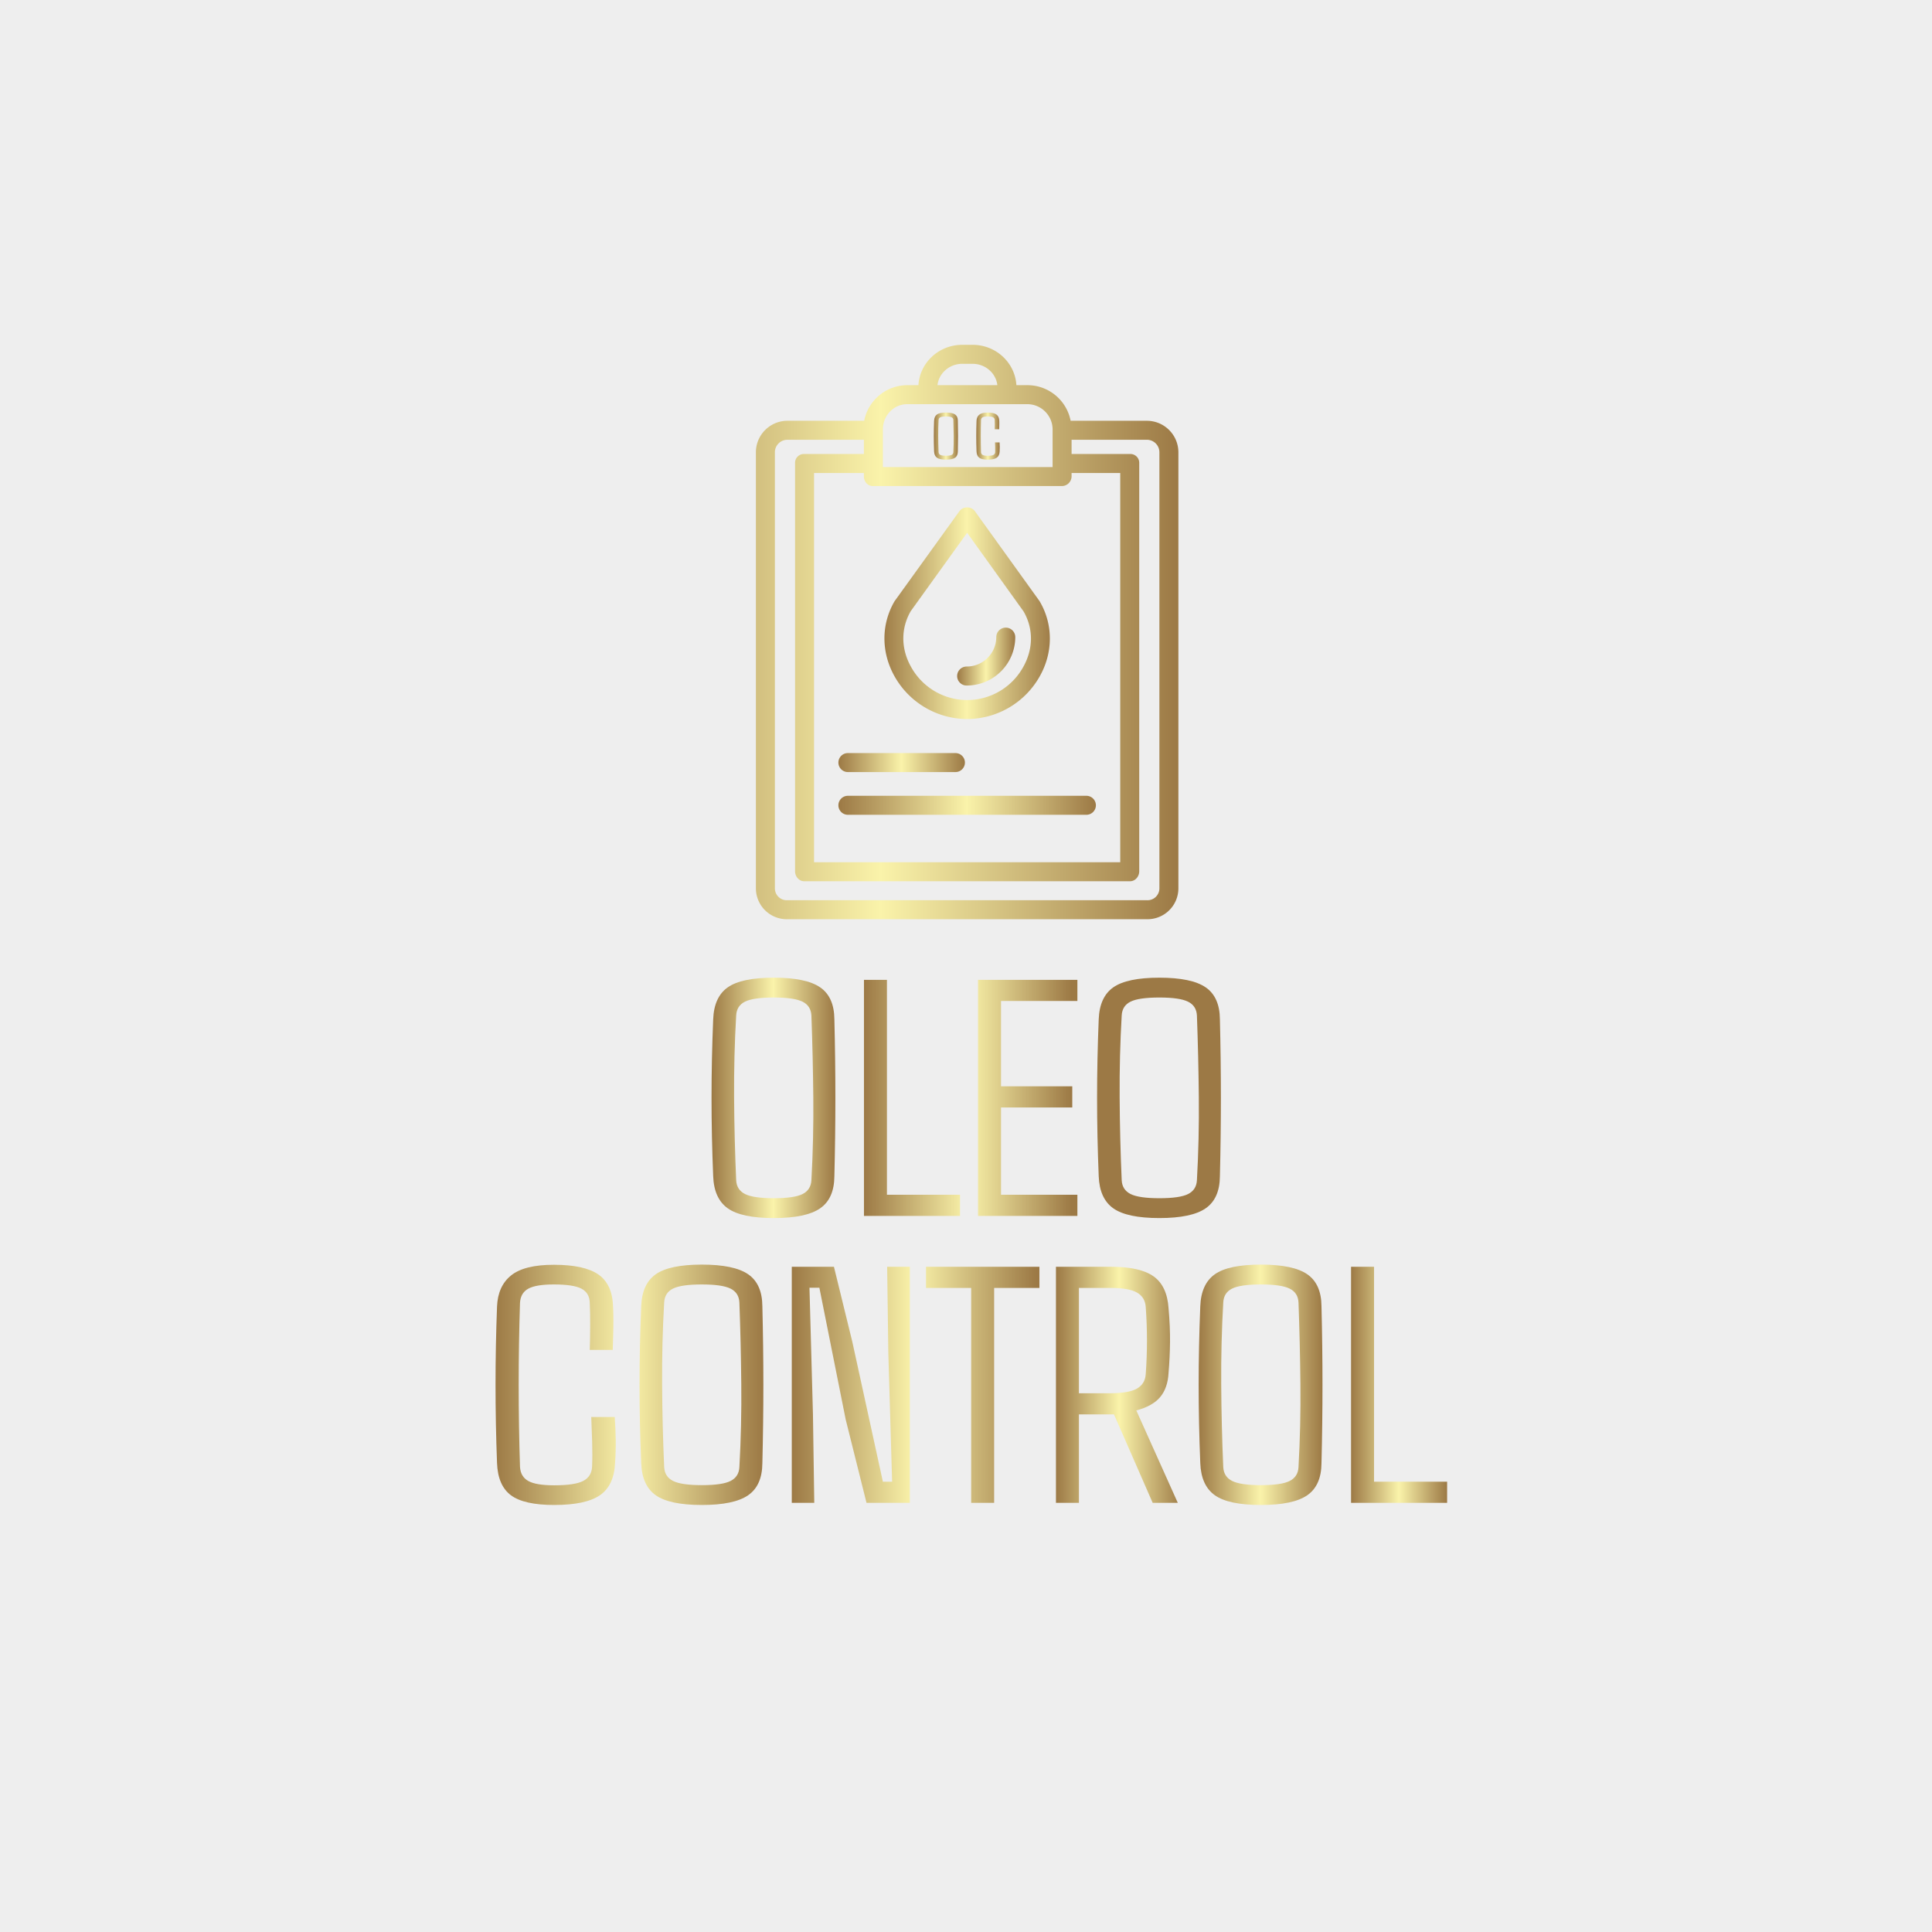 <svg xmlns="http://www.w3.org/2000/svg" xml:space="preserve" width="1500" height="1500" data-id="lg_xcKbuBhSY4DHJFOj30" data-version="1" viewBox="0 0 1500 1500"><path fill="#eee" stroke="transparent" d="M0 0h1500v1500H0z"/><g data-padding="20"><g transform="translate(-289.326 -285.703)scale(1.355)"><g transform="matrix(.68 0 0 .68 400.38 208.12)"><linearGradient id="a" x1="0" x2="1" y1="0" y2="0" gradientUnits="objectBoundingBox"><stop offset="0%" stop-color="#9c7945"/><stop offset="49.8%" stop-color="#faf3aa"/><stop offset="100%" stop-color="#9c7945"/></linearGradient><path fill="url(#a)" d="M947.806 614.578h-64.45c-3.386-17.367-18.566-29.926-36.26-30h-9.44c-1.15-19-17.25-34-36.87-34h-8.8c-19.64 0-35.73 15-36.88 34h-9.44c-17.694.074-32.874 12.633-36.26 30h-64.9c-14.6.137-26.362 12.02-26.35 26.62v367.4a26.04 26.04 0 0 0 26.35 25.98h303.3a26.04 26.04 0 0 0 26.35-25.99v-367.4c.006-14.598-11.753-26.473-26.35-26.61m-155.83-48h8.8c10.8 0 19.72 8 20.83 18h-50.45c1.1-10 10.02-18 20.82-18m-66.82 55.28c0-11.56 8.96-21.28 20.5-21.28h101.44c11.65.158 21.023 9.628 21.06 21.28v31.72h-143Zm150.89 47.72a8.26 8.26 0 0 0 8.11-8.18v-2.82h41v328h-258v-328h42v2.82c0 4.42 3.14 8.18 7.56 8.18Zm82.11 339.02a10.03 10.03 0 0 1-10.35 9.98h-303.3a10.03 10.03 0 0 1-10.35-9.99v-367.4c-.028-5.77 4.58-10.495 10.35-10.61h64.65v12h-50.27a7.4 7.4 0 0 0-7.73 7.52v344.05c0 4.42 3.31 8.43 7.73 8.43h274.54c4.42 0 7.73-4 7.73-8.43v-344.05a7.4 7.4 0 0 0-7.73-7.52h-49.27v-12h63.65c5.773.115 10.384 4.846 10.35 10.62Z" transform="translate(-256 -256)"/></g><g transform="matrix(.68 0 0 .68 362.858 282.92)"><linearGradient id="b" x1="0" x2="1" y1="0" y2="0" gradientUnits="objectBoundingBox"><stop offset="0%" stop-color="#9c7945"/><stop offset="49.8%" stop-color="#faf3aa"/><stop offset="100%" stop-color="#9c7945"/></linearGradient><path fill="url(#b)" d="M695.676 910.578h90.6a8 8 0 1 0 0-16h-90.6a8 8 0 1 0 0 16" transform="translate(-200.82 -366)"/></g><g transform="matrix(.68 0 0 .68 400.38 307.4)"><linearGradient id="c" x1="0" x2="1" y1="0" y2="0" gradientUnits="objectBoundingBox"><stop offset="0%" stop-color="#9c7945"/><stop offset="49.8%" stop-color="#faf3aa"/><stop offset="100%" stop-color="#9c7945"/></linearGradient><path fill="url(#c)" d="M687.676 938.578a8 8 0 0 0 8 8h200.96a8 8 0 1 0 0-16h-200.96a8 8 0 0 0-8 8" transform="translate(-256 -402)"/></g><g transform="matrix(.68 0 0 .68 400.38 197.349)"><linearGradient id="d" x1="0" x2="1" y1="0" y2="0" gradientUnits="objectBoundingBox"><stop offset="0%" stop-color="#9c7945"/><stop offset="49.8%" stop-color="#faf3aa"/><stop offset="100%" stop-color="#9c7945"/></linearGradient><path fill="url(#d)" d="M796.156 865.898a70.5 70.5 0 0 0 60.91-35.53c11.61-20.26 11.72-44 .29-63.5l-.4-.62-54.3-75.5a7.9 7.9 0 0 0-6.5-3.17 7.9 7.9 0 0 0-6.49 3.17l-54.3 75.36-.42.6c-11.44 19.63-11.3 43.46.36 63.76a70.5 70.5 0 0 0 60.85 35.43m-47.57-90.84 47.56-66.1 47.58 66.3c8.44 14.66 8.25 31.82-.54 47.16a53.97 53.97 0 0 1-94 .06c-8.85-15.4-9.06-32.65-.6-47.42" transform="translate(-256 -240.16)"/></g><g transform="matrix(.68 0 0 .68 411.3 222.19)"><linearGradient id="e" x1="0" x2="1" y1="0" y2="0" gradientUnits="objectBoundingBox"><stop offset="0%" stop-color="#9c7945"/><stop offset="49.8%" stop-color="#faf3aa"/><stop offset="100%" stop-color="#9c7945"/></linearGradient><path fill="url(#e)" d="M795.746 837.658c22.561.028 40.884-18.219 40.95-40.78a8 8 0 1 0-16 0c-.066 13.728-11.23 24.813-24.96 24.78a8 8 0 1 0 0 16Z" transform="translate(-272.06 -276.69)"/></g><rect width="566" height="383.635" x="84.306" y="173.056" fill="none" rx="0" ry="0" transform="translate(399.8 563.74)"/><g transform="translate(289.39 475.04)"><linearGradient id="f" x1="0" x2="1" y1="0" y2="0" gradientUnits="objectBoundingBox"><stop offset="0%" stop-color="#9c7945"/><stop offset="49.8%" stop-color="#faf3aa"/><stop offset="100%" stop-color="#9c7945"/></linearGradient><path fill="url(#f)" d="M656.936 908.773q-18.56 0-26.42-5.59-7.87-5.59-8.34-18.38-.95-23.01-.95-44.94t.95-44.95q.47-12.79 8.34-18.33 7.86-5.54 26.42-5.54 18.48 0 26.53 5.54t8.14 18.33q.57 23.11.57 44.99 0 21.89-.57 44.9-.09 12.79-8.14 18.38t-26.53 5.59m0-11.37q11.75 0 16.49-2.41 4.73-2.42 5.02-7.91 1.32-23.68 1.09-47.56-.24-23.87-1.09-46.79-.29-5.59-5.12-7.96t-16.39-2.37q-11.74 0-16.53 2.37-4.78 2.37-5.06 7.96-1.33 22.92-1.19 46.79.15 23.88 1.19 47.56.28 5.49 5.06 7.91 4.79 2.41 16.53 2.41" transform="translate(-289.39 -475.03)"/></g><path fill="url(#f)" d="M763.606 895.413v12.13h-55.04v-135.27h13.17v123.14Zm67.25 0v12.13h-56.93v-135.27h56.93v12.12h-43.76v48.88h40.83v12.13h-40.83v50.01Zm46.99 13.36q-18.57 0-26.43-5.59t-8.34-18.38q-.94-23.01-.94-44.94t.94-44.95q.48-12.79 8.34-18.33t26.43-5.54q18.47 0 26.52 5.54t8.15 18.33q.57 23.11.57 44.99 0 21.89-.57 44.9-.1 12.79-8.15 18.38t-26.52 5.59m0-11.37q11.74 0 16.48-2.41 4.74-2.42 5.02-7.91 1.33-23.68 1.09-47.56-.24-23.87-1.09-46.79-.28-5.59-5.12-7.96-4.83-2.37-16.38-2.37-11.75 0-16.53 2.37-4.79 2.37-5.07 7.96-1.33 22.92-1.18 46.79.14 23.88 1.18 47.56.28 5.49 5.07 7.91 4.78 2.41 16.53 2.41" transform="translate(0 .01)"/><path fill="url(#f)" d="M531.086 1073.183q-17.33 0-24.82-5.58-7.48-5.59-7.95-18.48-1.71-44.8 0-89.61.47-11.74 8.05-17.85t24.53-6.11q17.53 0 25.53 5.59 8 5.58 8.38 18.47.19 3.12.19 7.72 0 4.59-.14 9.19-.14 4.59-.24 7.81h-13.16q.19-6.16.23-13.45.05-7.29-.23-13.45-.1-5.68-4.69-8.15-4.6-2.46-15.87-2.46-10.32 0-14.73 2.46-4.4 2.47-4.69 8.15-1.51 46.89 0 93.87.29 5.59 4.69 8.1 4.41 2.51 14.92 2.51 11.84 0 16.63-2.51 4.78-2.51 5.06-8.1.29-6.63.05-14.25-.24-7.63-.52-14.26h13.45q.47 6.63.57 13.12.09 6.49-.38 13.21-.57 12.89-8.67 18.48-8.1 5.58-26.19 5.58m84.59 0q-18.56 0-26.43-5.58-7.86-5.59-8.33-18.38-.95-23.02-.95-44.95t.95-44.95q.47-12.78 8.33-18.33 7.87-5.54 26.43-5.54 18.47 0 26.53 5.54 8.05 5.55 8.14 18.33.57 23.12.57 45t-.57 44.9q-.09 12.79-8.14 18.38-8.06 5.58-26.53 5.58m0-11.36q11.75 0 16.48-2.42 4.74-2.41 5.02-7.91 1.33-23.68 1.09-47.55-.23-23.87-1.09-46.8-.28-5.58-5.11-7.95t-16.39-2.37q-11.74 0-16.53 2.37-4.78 2.37-5.07 7.95-1.32 22.93-1.18 46.8t1.18 47.55q.29 5.5 5.07 7.91 4.79 2.42 16.53 2.42"/><path fill="url(#f)" d="m679.336 1021.183.76 50.77h-12.89v-135.27h24.16l10.51 42.91 17.53 80.24h5.3l-2.18-73.7-.66-49.45h12.98v135.27h-24.82l-11.94-47.83-15.06-75.41h-5.68Zm103.82-72.37v123.14h-13.17v-123.14h-25.86v-12.13h64.98v12.13Z" transform="translate(0 .01)"/><path fill="url(#f)" d="M831.746 1021.273v50.68h-13.16v-135.27h31.35q16.86 0 24.58 5.5 7.72 5.49 8.57 18.19.95 10.6.86 19.41-.1 8.81-.86 17.81-.47 8.62-4.83 13.79-4.35 5.16-13.64 7.62l23.78 52.95h-14.4l-22.16-50.68Zm18.19-72.46h-18.19v60.34h17.81q10.71 0 15.39-2.65 4.69-2.66 5.07-8.24 1.42-19.33 0-38.56-.38-5.59-5.02-8.24t-15.06-2.65" transform="translate(-.01 .01)"/><path fill="url(#f)" d="M936.046 1073.183q-18.57 0-26.43-5.58-7.86-5.59-8.34-18.38-.94-23.02-.94-44.95t.94-44.95q.48-12.78 8.34-18.33 7.86-5.54 26.43-5.54 18.47 0 26.52 5.54 8.05 5.55 8.15 18.33.57 23.12.57 45t-.57 44.9q-.1 12.79-8.15 18.38-8.05 5.58-26.52 5.58m0-11.36q11.74 0 16.48-2.42 4.74-2.41 5.02-7.91 1.33-23.68 1.09-47.55t-1.09-46.8q-.28-5.58-5.12-7.95-4.83-2.37-16.38-2.37-11.75 0-16.53 2.37-4.79 2.37-5.07 7.95-1.33 22.93-1.18 46.8.14 23.87 1.18 47.55.28 5.5 5.07 7.91 4.78 2.42 16.53 2.42"/><path fill="url(#f)" d="M1042.706 1059.833v12.12h-55.04v-135.27h13.17v123.15Z" transform="translate(0 .01)"/><rect width="49" height="42.94" x="342.806" y="343.403" fill="none" rx="0" ry="0" transform="translate(400.37 97.54)"/><g transform="translate(388.22 95.86)"><linearGradient id="g" x1="0" x2="1" y1="0" y2="0" gradientUnits="objectBoundingBox"><stop offset="0%" stop-color="#9c7945"/><stop offset="49.8%" stop-color="#faf3aa"/><stop offset="100%" stop-color="#9c7945"/></linearGradient><path fill="url(#g)" d="M755.566 474.223q-3.63 0-5.17-1.1-1.54-1.09-1.64-3.6-.18-4.5-.18-8.8t.18-8.8q.1-2.51 1.64-3.59 1.54-1.09 5.17-1.09 3.62 0 5.2 1.09 1.58 1.08 1.59 3.59.12 4.52.12 8.81t-.12 8.79q-.01 2.51-1.59 3.6-1.58 1.1-5.2 1.1m0-2.23q2.3 0 3.23-.47t.98-1.55q.26-4.64.22-9.31-.05-4.68-.22-9.17-.05-1.1-1-1.56-.94-.46-3.21-.46-2.3 0-3.23.46-.94.46-1 1.56-.26 4.49-.23 9.17.03 4.67.23 9.31.06 1.08 1 1.55.93.47 3.23.47" transform="translate(-388.22 -95.86)"/></g><path fill="url(#g)" d="M779.486 474.223q-3.4 0-4.86-1.1-1.47-1.09-1.56-3.61-.33-8.78 0-17.56.09-2.3 1.58-3.49 1.48-1.2 4.8-1.2 3.44 0 5 1.09 1.57 1.1 1.65 3.62.03.61.03 1.51t-.03 1.8q-.02.9-.04 1.53h-2.58q.04-1.2.05-2.63 0-1.43-.05-2.64-.02-1.11-.92-1.59t-3.11-.48q-2.02 0-2.88.48-.87.48-.92 1.59-.3 9.19 0 18.39.05 1.1.92 1.59.86.49 2.92.49 2.32 0 3.26-.49.93-.49.99-1.59.05-1.3.01-2.79-.05-1.49-.1-2.79h2.63q.09 1.3.11 2.57t-.07 2.59q-.11 2.52-1.7 3.61-1.59 1.1-5.13 1.1"/></g><path fill="transparent" stroke="transparent" stroke-width="1.404" d="M352.528 250h794.944v1000H352.528z"/></g></svg>